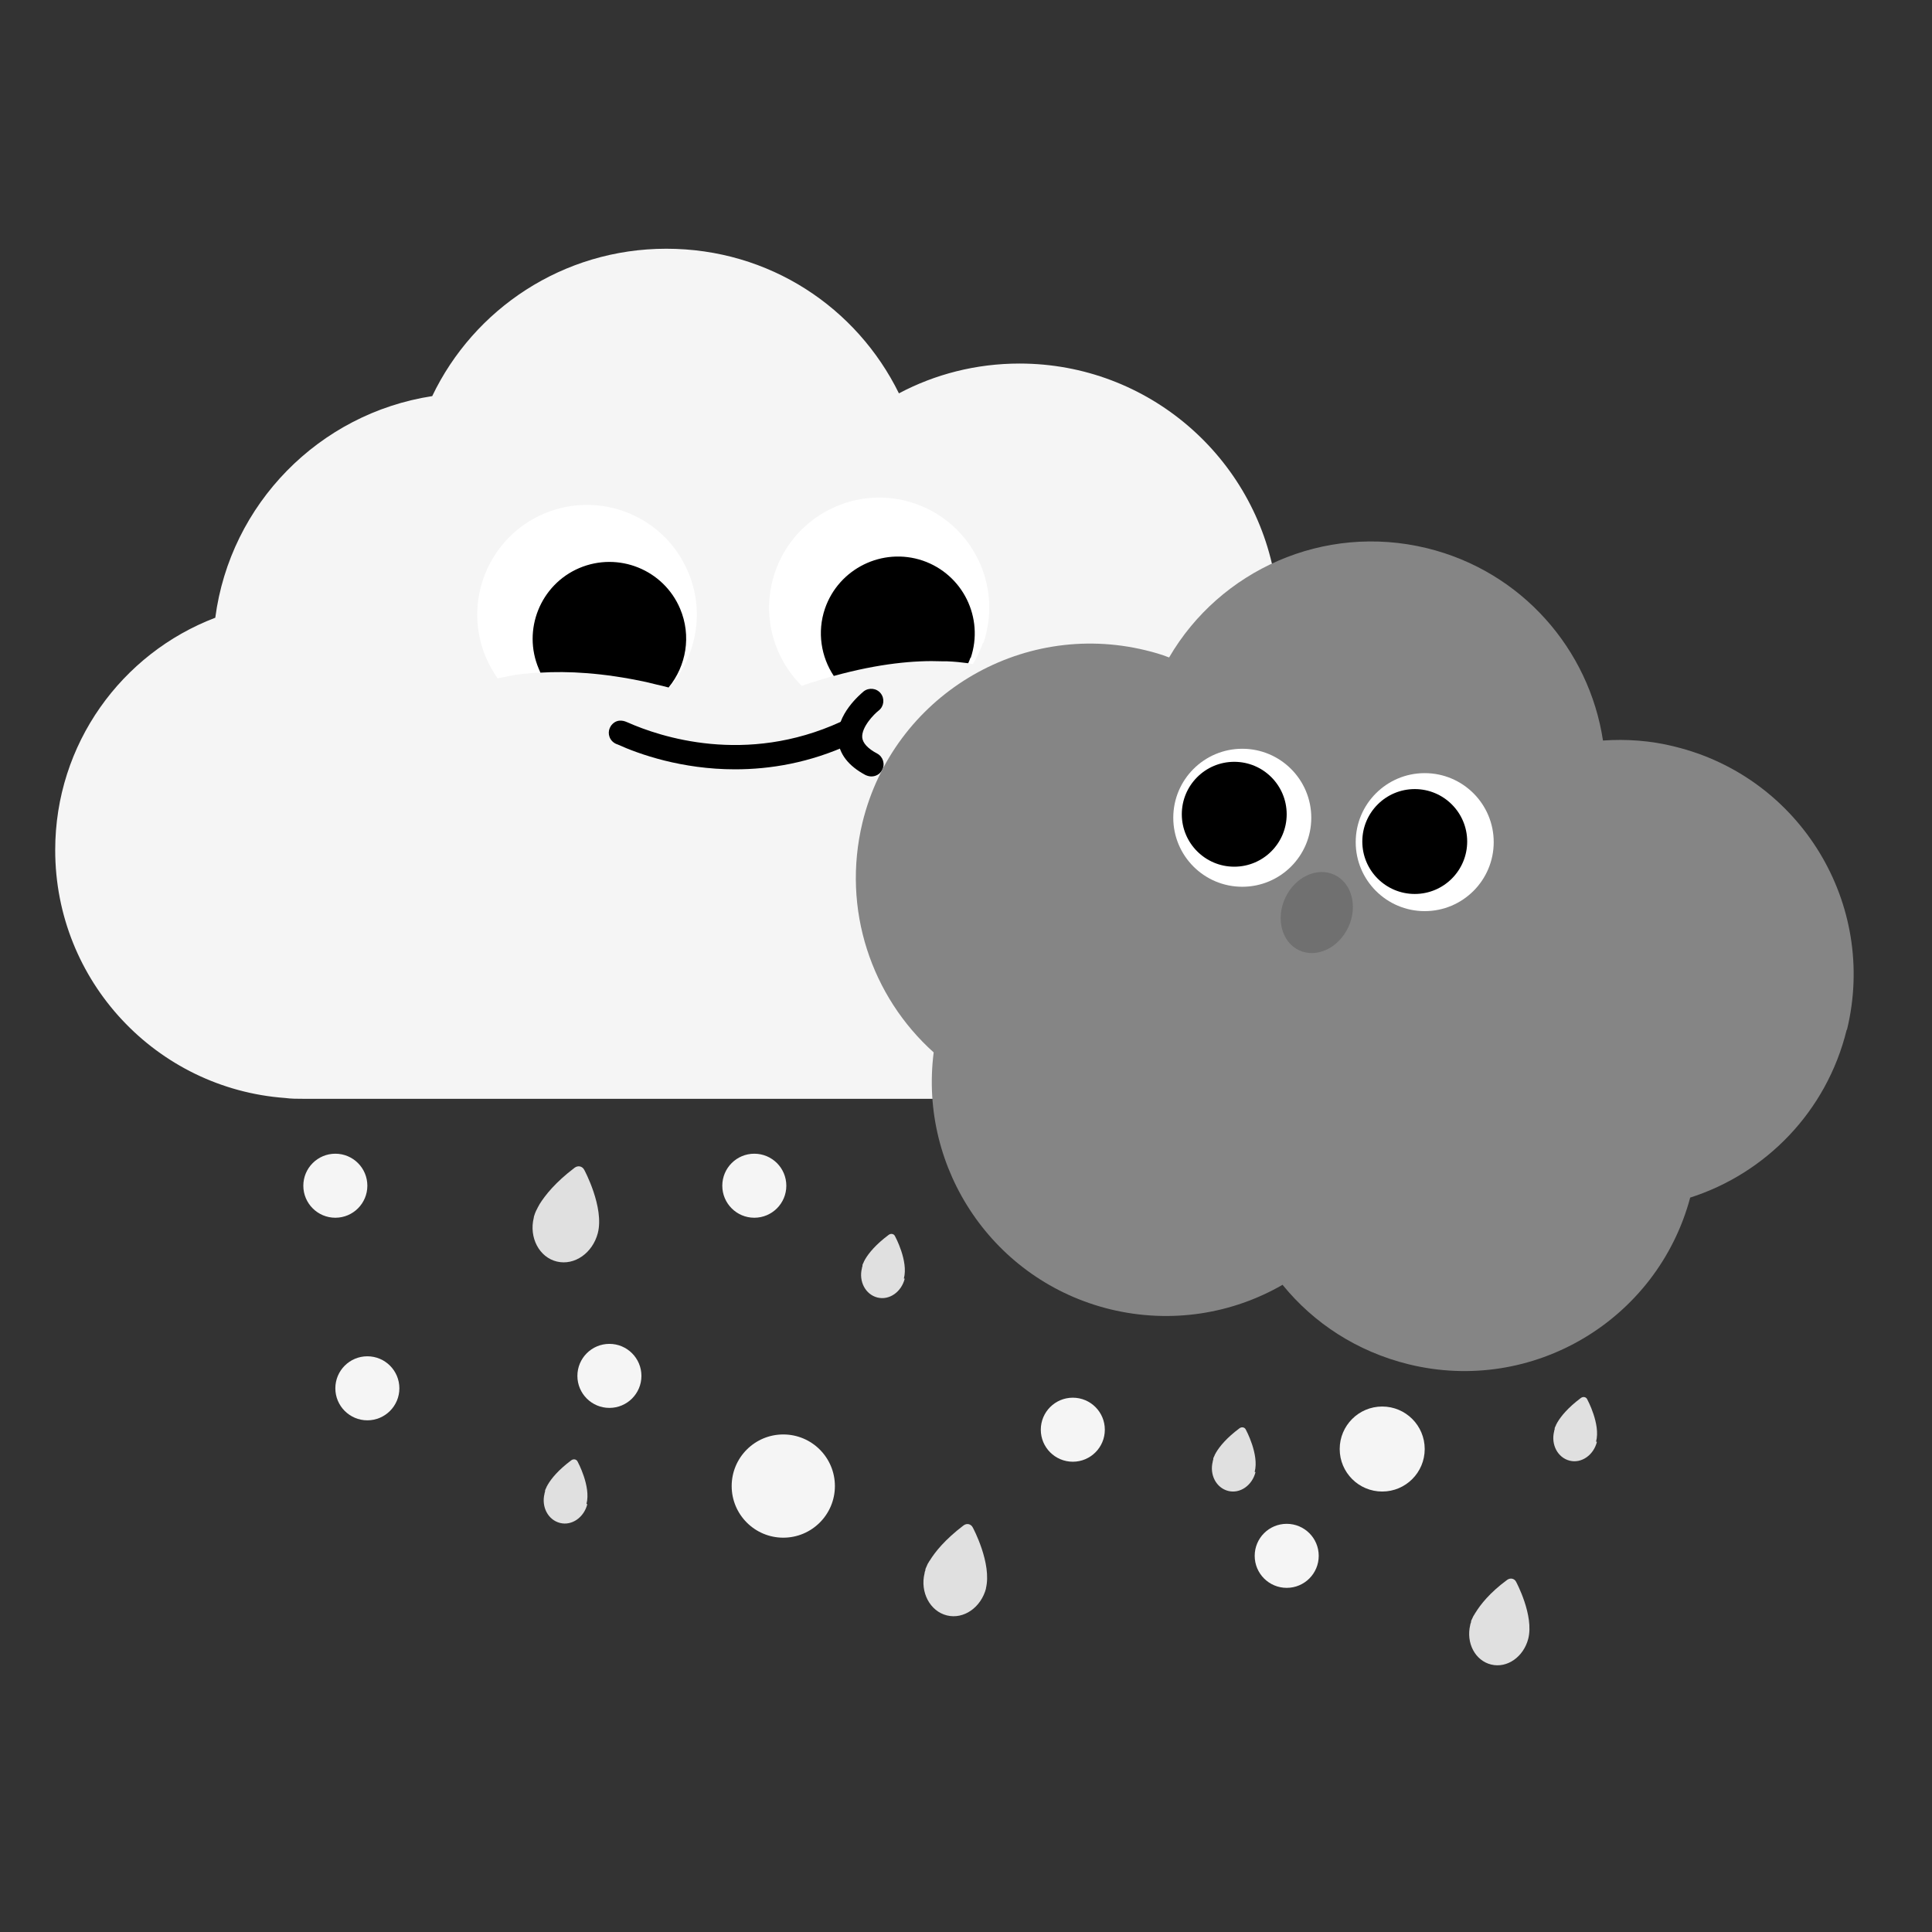 <svg width="70" height="70" viewBox="0 0 70 70" fill="none" xmlns="http://www.w3.org/2000/svg">
<rect x="0" y="0" width="70" height="70" fill="#333333" stroke="none"/>
<g clip-path="url(#clip0_3090_76672)">
<g clip-path="url(#clip1_3090_76672)">
<path d="M54.76 30.412C54.76 35.272 51.07 39.272 46.33 39.762C46.01 39.792 45.69 39.812 45.36 39.812H11.01C10.78 39.812 10.55 39.812 10.33 39.782C5.67 39.442 2 35.552 2 30.802C2 26.952 4.41 23.672 7.8 22.382C8.34 18.262 11.56 14.982 15.66 14.352C17.17 11.192 20.4 9.012 24.14 9.012C27.88 9.012 31.04 11.142 32.57 14.252C33.87 13.562 35.36 13.172 36.94 13.172C41.61 13.172 45.49 16.582 46.21 21.062C51.01 21.492 54.77 25.512 54.77 30.422L54.76 30.412Z" fill="#F5F5F5"/>
<path d="M26.63 27.874C24.7 27.874 23.15 27.324 22.38 26.974C22.31 26.954 22.24 26.914 22.18 26.854C22.01 26.674 22.02 26.404 22.19 26.234C22.4 26.024 22.65 26.134 22.74 26.174C23.91 26.694 27.01 27.734 30.46 26.154C30.68 26.054 30.94 26.154 31.04 26.374C31.14 26.594 31.04 26.854 30.82 26.954C29.33 27.644 27.9 27.874 26.63 27.874Z" fill="black"/>
<path d="M31.57 28.132C31.5 28.132 31.43 28.112 31.36 28.082C30.74 27.752 30.41 27.322 30.36 26.802C30.28 25.882 31.19 25.142 31.29 25.052C31.48 24.902 31.76 24.932 31.91 25.122C32.06 25.312 32.03 25.592 31.84 25.742C31.67 25.872 31.21 26.342 31.24 26.722C31.26 26.922 31.44 27.122 31.78 27.302C31.99 27.412 32.08 27.682 31.96 27.902C31.88 28.052 31.73 28.132 31.57 28.132Z" fill="black"/>
<path d="M24.27 24.92C24.27 24.92 24.24 24.92 24.23 24.91C24.07 24.87 23.93 24.83 23.78 24.8C23.66 24.77 23.54 24.74 23.41 24.71C21.83 24.37 20.57 24.31 19.58 24.37C19.46 24.37 19.34 24.38 19.23 24.39C19.15 24.4 19.07 24.41 18.99 24.41C18.62 24.45 18.31 24.52 18.03 24.58C17.87 24.35 17.73 24.1 17.61 23.83C16.75 21.81 17.69 19.47 19.71 18.61C21.74 17.75 24.08 18.7 24.93 20.72C25.55 22.17 25.23 23.78 24.26 24.9L24.27 24.92Z" fill="white"/>
<path d="M24.23 24.911C24.07 24.871 23.93 24.831 23.78 24.801C23.66 24.771 23.54 24.741 23.41 24.711C21.83 24.371 20.57 24.311 19.58 24.371C19.56 24.331 19.54 24.281 19.52 24.231C18.92 22.821 19.58 21.181 20.99 20.581C22.41 19.981 24.04 20.641 24.64 22.051C25.06 23.041 24.86 24.131 24.23 24.901V24.911Z" fill="black"/>
<path d="M35.62 23.281C35.52 23.551 35.4 23.811 35.25 24.061C35.19 24.051 35.13 24.041 35.07 24.031C34.84 24.001 34.58 23.971 34.29 23.961C34.23 23.961 34.18 23.961 34.12 23.961C33.13 23.921 31.83 24.041 30.2 24.491C30.1 24.511 30 24.551 29.9 24.581C29.82 24.601 29.74 24.621 29.66 24.651C29.46 24.711 29.26 24.771 29.05 24.851C28 23.811 27.57 22.231 28.08 20.731C28.79 18.651 31.06 17.531 33.14 18.241C35.22 18.951 36.34 21.211 35.63 23.301L35.62 23.281Z" fill="white"/>
<path d="M35.16 23.831C35.14 23.901 35.11 23.96 35.08 24.03C34.85 24 34.59 23.971 34.3 23.96C34.24 23.96 34.19 23.96 34.13 23.96C33.14 23.921 31.84 24.041 30.21 24.491C29.75 23.8 29.6 22.901 29.89 22.05C30.39 20.601 31.97 19.82 33.43 20.311C34.89 20.811 35.66 22.39 35.17 23.84L35.16 23.831Z" fill="black"/>
<path d="M12.15 44.121C12.791 44.121 13.31 43.601 13.31 42.961C13.31 42.32 12.791 41.801 12.15 41.801C11.51 41.801 10.99 42.32 10.99 42.961C10.99 43.601 11.51 44.121 12.15 44.121Z" fill="#F5F5F5"/>
<path d="M28.38 55.713C29.413 55.713 30.25 54.875 30.25 53.843C30.25 52.81 29.413 51.973 28.38 51.973C27.347 51.973 26.51 52.81 26.51 53.843C26.51 54.875 27.347 55.713 28.38 55.713Z" fill="#F5F5F5"/>
<path d="M13.31 51.461C13.951 51.461 14.47 50.941 14.47 50.301C14.47 49.66 13.951 49.141 13.31 49.141C12.67 49.141 12.15 49.66 12.15 50.301C12.15 50.941 12.67 51.461 13.31 51.461Z" fill="#F5F5F5"/>
<path d="M27.33 44.121C27.971 44.121 28.49 43.601 28.49 42.961C28.49 42.32 27.971 41.801 27.33 41.801C26.689 41.801 26.17 42.32 26.17 42.961C26.17 43.601 26.689 44.121 27.33 44.121Z" fill="#F5F5F5"/>
<path d="M41.06 45.871L40.36 46.801C40.07 46.581 39.9 46.241 39.9 45.871C39.9 45.231 40.42 44.711 41.06 44.711C41.7 44.711 42.22 45.231 42.22 45.871C42.22 46.511 41.7 47.031 41.06 47.031C40.89 47.031 40.73 46.991 40.57 46.921L41.06 45.861V45.871Z" fill="#F5F5F5"/>
<path d="M50.08 54.041C50.931 54.041 51.62 53.352 51.62 52.501C51.62 51.65 50.931 50.961 50.08 50.961C49.23 50.961 48.54 51.65 48.54 52.501C48.54 53.352 49.23 54.041 50.08 54.041Z" fill="#F5F5F5"/>
<path d="M22.08 51.011C22.721 51.011 23.24 50.492 23.24 49.851C23.24 49.211 22.721 48.691 22.08 48.691C21.439 48.691 20.92 49.211 20.92 49.851C20.92 50.492 21.439 51.011 22.08 51.011Z" fill="#F5F5F5"/>
<path d="M38.87 52.961C39.511 52.961 40.03 52.441 40.03 51.801C40.03 51.16 39.511 50.641 38.87 50.641C38.229 50.641 37.71 51.16 37.71 51.801C37.71 52.441 38.229 52.961 38.87 52.961Z" fill="#F5F5F5"/>
<path d="M46.62 57.531C47.261 57.531 47.78 57.012 47.78 56.371C47.78 55.73 47.261 55.211 46.62 55.211C45.979 55.211 45.46 55.73 45.46 56.371C45.46 57.012 45.979 57.531 46.62 57.531Z" fill="#F5F5F5"/>
<path d="M47.03 43.703C47.577 43.703 48.02 43.259 48.02 42.713C48.02 42.166 47.577 41.723 47.03 41.723C46.483 41.723 46.04 42.166 46.04 42.713C46.04 43.259 46.483 43.703 47.03 43.703Z" fill="#F5F5F5"/>
<path d="M66.909 37.311C66.179 40.291 63.959 42.521 61.239 43.391C60.049 47.831 55.529 50.531 51.039 49.431C49.169 48.971 47.599 47.941 46.469 46.551C44.649 47.601 42.439 47.971 40.239 47.441C35.999 46.411 33.289 42.361 33.829 38.131C31.579 36.111 30.489 32.951 31.249 29.801C32.359 25.251 36.949 22.451 41.509 23.561C41.799 23.631 42.079 23.711 42.359 23.821C44.199 20.661 47.959 18.951 51.699 19.861C55.139 20.701 57.579 23.531 58.079 26.831C58.929 26.771 59.809 26.831 60.679 27.051C65.229 28.161 68.029 32.751 66.919 37.311H66.909Z" fill="#858585"/>
<path d="M45.01 32.129C46.391 32.129 47.51 31.01 47.51 29.629C47.51 28.248 46.391 27.129 45.01 27.129C43.629 27.129 42.51 28.248 42.51 29.629C42.51 31.01 43.629 32.129 45.01 32.129Z" fill="white"/>
<path d="M51.62 33.012C53.001 33.012 54.12 31.892 54.12 30.512C54.12 29.131 53.001 28.012 51.62 28.012C50.239 28.012 49.12 29.131 49.12 30.512C49.12 31.892 50.239 33.012 51.62 33.012Z" fill="white"/>
<path d="M51.259 32.39C52.309 32.39 53.159 31.539 53.159 30.49C53.159 29.441 52.309 28.59 51.259 28.59C50.21 28.59 49.359 29.441 49.359 30.49C49.359 31.539 50.21 32.39 51.259 32.39Z" fill="black"/>
<path d="M44.719 31.402C45.769 31.402 46.619 30.551 46.619 29.502C46.619 28.452 45.769 27.602 44.719 27.602C43.67 27.602 42.819 28.452 42.819 29.502C42.819 30.551 43.67 31.402 44.719 31.402Z" fill="black"/>
<path d="M21.66 44.679C21.47 45.399 20.82 45.859 20.18 45.709C19.54 45.559 19.16 44.839 19.34 44.119C19.34 44.119 19.34 44.079 19.37 44.009C19.37 44.009 19.37 43.989 19.38 43.979C19.38 43.979 19.38 43.959 19.39 43.949C19.41 43.899 19.43 43.849 19.47 43.779C19.48 43.749 19.5 43.719 19.52 43.689C19.52 43.669 19.54 43.659 19.55 43.629C19.75 43.309 20.12 42.839 20.82 42.309C20.94 42.219 21.1 42.249 21.17 42.389C21.17 42.389 21.9 43.739 21.66 44.679Z" fill="#E0E0E0"/>
<path d="M35.729 57.54C35.549 58.24 34.919 58.68 34.309 58.53C33.699 58.38 33.329 57.69 33.499 57C33.499 57 33.499 56.96 33.529 56.89C33.529 56.89 33.529 56.87 33.529 56.86C33.529 56.86 33.529 56.84 33.539 56.83C33.559 56.79 33.579 56.73 33.609 56.67C33.619 56.64 33.639 56.62 33.659 56.59C33.659 56.57 33.679 56.56 33.689 56.54C33.879 56.23 34.239 55.78 34.909 55.27C35.029 55.18 35.179 55.21 35.249 55.35C35.249 55.35 35.949 56.65 35.719 57.56L35.729 57.54Z" fill="#E0E0E0"/>
<path d="M21.279 54.499C21.159 54.979 20.719 55.289 20.289 55.179C19.859 55.069 19.609 54.599 19.729 54.119C19.729 54.119 19.729 54.089 19.749 54.039C19.749 54.039 19.749 54.029 19.749 54.019C19.749 54.019 19.749 54.009 19.749 53.999C19.759 53.969 19.779 53.929 19.799 53.889C19.799 53.869 19.819 53.849 19.829 53.829C19.829 53.819 19.839 53.809 19.849 53.789C19.979 53.569 20.229 53.259 20.699 52.909C20.779 52.849 20.889 52.869 20.929 52.959C20.929 52.959 21.419 53.859 21.249 54.489L21.279 54.499Z" fill="#E0E0E0"/>
<path d="M32.779 46.331C32.659 46.811 32.219 47.121 31.789 47.011C31.359 46.901 31.109 46.431 31.229 45.951C31.229 45.951 31.229 45.921 31.249 45.871C31.249 45.871 31.249 45.861 31.249 45.851C31.249 45.851 31.249 45.841 31.249 45.831C31.259 45.801 31.279 45.761 31.299 45.721C31.299 45.701 31.319 45.681 31.329 45.661C31.329 45.651 31.339 45.641 31.349 45.621C31.479 45.401 31.729 45.091 32.199 44.741C32.279 44.681 32.389 44.701 32.429 44.791C32.429 44.791 32.919 45.691 32.749 46.321L32.779 46.331Z" fill="#E0E0E0"/>
<path d="M45.489 53.339C45.369 53.819 44.929 54.129 44.499 54.019C44.069 53.909 43.819 53.439 43.939 52.959C43.939 52.959 43.939 52.929 43.959 52.879C43.959 52.879 43.959 52.869 43.959 52.859C43.959 52.859 43.959 52.849 43.959 52.839C43.969 52.809 43.989 52.769 44.009 52.729C44.009 52.709 44.029 52.689 44.039 52.669C44.039 52.659 44.049 52.649 44.059 52.629C44.189 52.409 44.439 52.099 44.909 51.749C44.989 51.689 45.099 51.709 45.139 51.799C45.139 51.799 45.629 52.699 45.459 53.329L45.489 53.339Z" fill="#E0E0E0"/>
<path d="M55.37 59.38C55.2 60.03 54.61 60.45 54.03 60.31C53.45 60.17 53.11 59.53 53.27 58.87C53.27 58.87 53.27 58.84 53.3 58.77C53.3 58.77 53.3 58.75 53.3 58.74C53.3 58.74 53.3 58.72 53.31 58.71C53.33 58.67 53.35 58.62 53.38 58.56C53.39 58.54 53.41 58.51 53.43 58.48C53.43 58.47 53.45 58.45 53.46 58.43C53.64 58.14 53.97 57.71 54.61 57.24C54.72 57.16 54.87 57.19 54.93 57.31C54.93 57.31 55.59 58.53 55.37 59.38Z" fill="#E0E0E0"/>
<path d="M48.851 33.596C49.204 32.841 48.979 31.99 48.348 31.695C47.718 31.401 46.92 31.775 46.568 32.53C46.215 33.286 46.44 34.137 47.07 34.431C47.701 34.726 48.498 34.352 48.851 33.596Z" fill="#707070"/>
<path d="M57.859 52.242C57.739 52.721 57.299 53.032 56.869 52.922C56.439 52.812 56.189 52.342 56.309 51.861C56.309 51.861 56.309 51.831 56.329 51.782C56.329 51.782 56.329 51.772 56.329 51.761C56.329 51.761 56.329 51.752 56.329 51.742C56.339 51.712 56.359 51.672 56.379 51.632C56.379 51.611 56.399 51.592 56.409 51.572C56.409 51.562 56.419 51.551 56.429 51.532C56.559 51.312 56.809 51.002 57.279 50.651C57.359 50.592 57.469 50.611 57.509 50.702C57.509 50.702 57.999 51.602 57.829 52.231L57.859 52.242Z" fill="#E0E0E0"/>
</g>
</g>
<defs>
<clipPath id="clip0_3090_76672">
<rect width="65.15" height="51.33" fill="white" transform="translate(2 9)"/>
</clipPath>
<clipPath id="clip1_3090_76672">
<rect width="65.15" height="51.33" fill="white" transform="translate(2 9)"/>
</clipPath>
</defs>
</svg>
